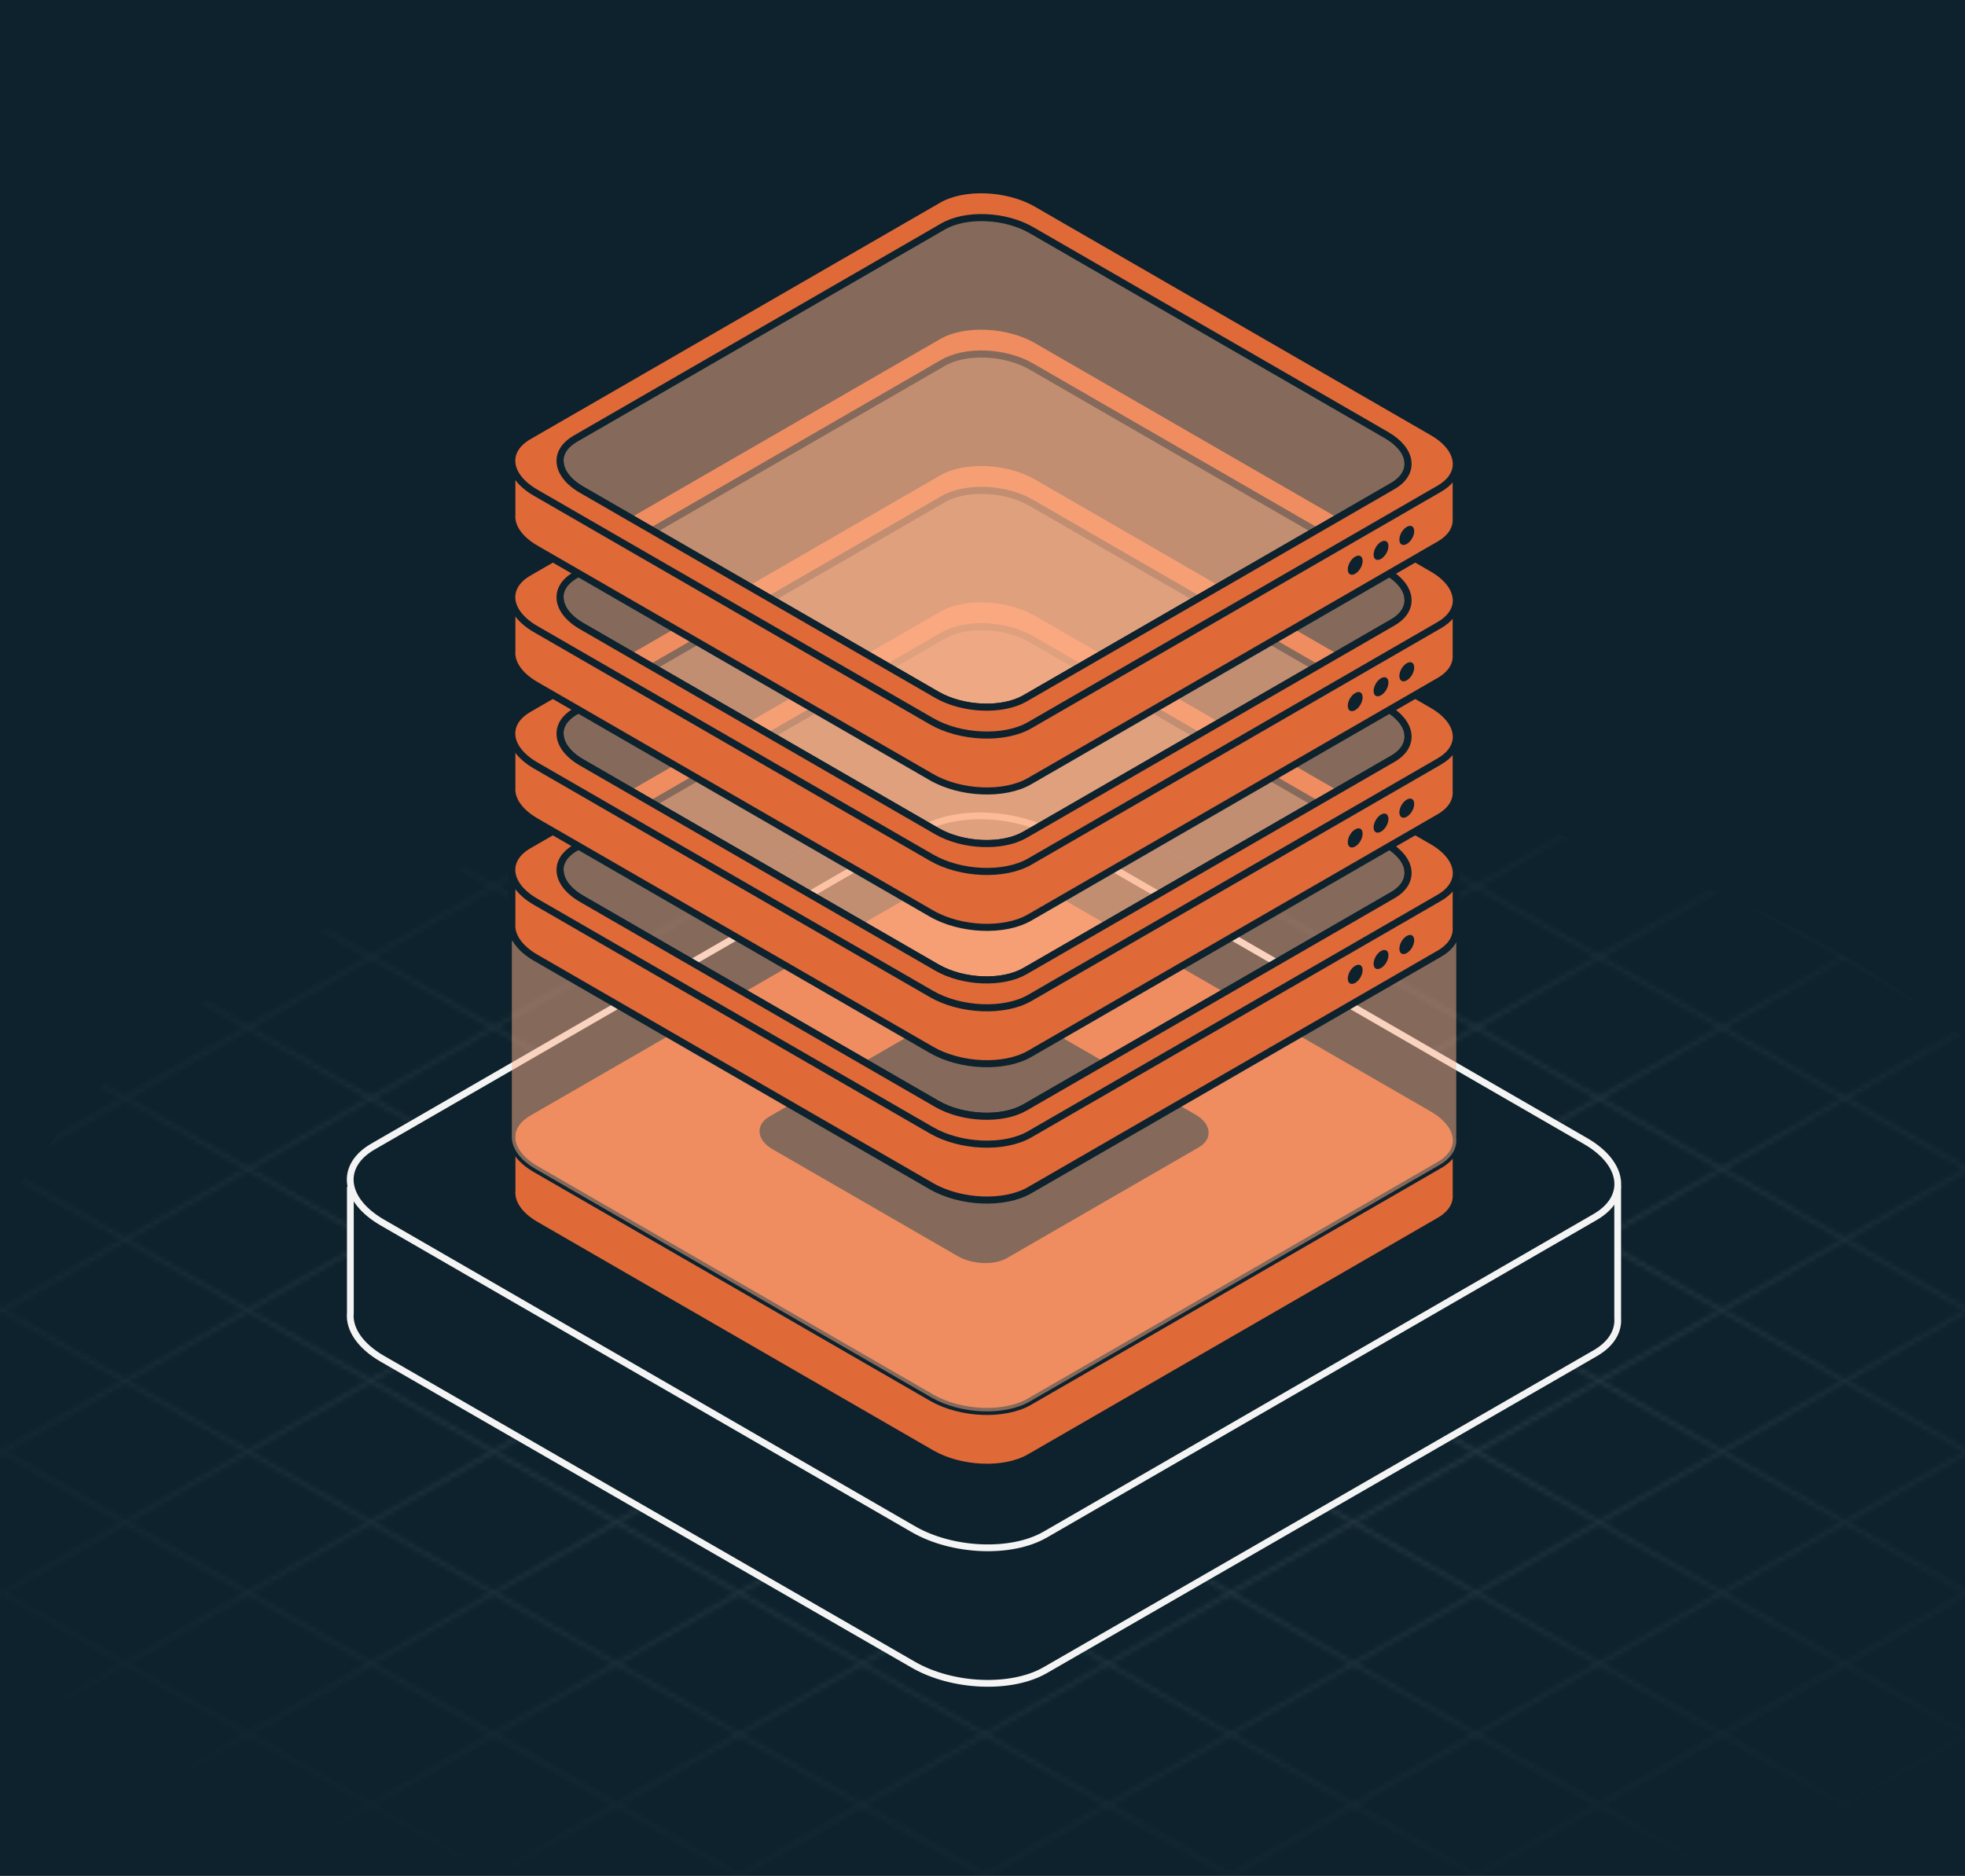 <svg width="419" height="400" viewBox="0 0 419 400" fill="none" xmlns="http://www.w3.org/2000/svg">
<rect x="0" y="0" width="419" height="400" fill="#333333" stroke="none"/>
<g clip-path="url(#clip0_738_4411)">
<rect width="419" height="400" fill="#0D222D"/>
<mask id="mask0_738_4411" style="mask-type:alpha" maskUnits="userSpaceOnUse" x="-340" y="-22" width="1101" height="634">
<g opacity="0.2">
<mask id="path-1-inside-1_738_4411" fill="white">
<path d="M210.002 -21.715L759.511 294.502L210.002 610.718L-339.507 294.502L210.002 -21.715ZM210.002 -22L-340 294.502L210.002 611.003L760.003 294.502L210.002 -22Z"/>
</mask>
<path d="M210.002 -21.715L210.5 -22.581L210.002 -22.869L209.503 -22.581L210.002 -21.715ZM759.511 294.502L760.01 295.368L761.516 294.502L760.01 293.635L759.511 294.502ZM210.002 610.718L209.503 611.585L210.002 611.872L210.5 611.585L210.002 610.718ZM-339.507 294.502L-340.006 293.635L-341.512 294.502L-340.006 295.368L-339.507 294.502ZM210.002 -22L210.5 -22.867L210.002 -23.154L209.503 -22.867L210.002 -22ZM-340 294.502L-340.499 293.635L-342.005 294.502L-340.499 295.368L-340 294.502ZM210.002 611.003L209.503 611.87L210.002 612.157L210.5 611.87L210.002 611.003ZM760.003 294.502L760.502 295.368L762.008 294.502L760.502 293.635L760.003 294.502ZM209.503 -20.848L759.012 295.368L760.01 293.635L210.5 -22.581L209.503 -20.848ZM759.012 293.635L209.503 609.851L210.5 611.585L760.01 295.368L759.012 293.635ZM210.5 609.851L-339.009 293.635L-340.006 295.368L209.503 611.585L210.5 609.851ZM-339.009 295.368L210.5 -20.848L209.503 -22.581L-340.006 293.635L-339.009 295.368ZM209.503 -22.867L-340.499 293.635L-339.501 295.368L210.5 -21.133L209.503 -22.867ZM-340.499 295.368L209.503 611.87L210.5 610.136L-339.501 293.635L-340.499 295.368ZM210.5 611.87L760.502 295.368L759.505 293.635L209.503 610.136L210.5 611.87ZM760.502 293.635L210.5 -22.867L209.503 -21.133L759.505 295.368L760.502 293.635Z" fill="#536269" mask="url(#path-1-inside-1_738_4411)"/>
<path d="M183.809 595.929L733.81 279.43" stroke="#536269" stroke-width="0.76" stroke-miterlimit="10"/>
<path d="M157.619 580.857L707.62 264.358" stroke="#536269" stroke-width="0.76" stroke-miterlimit="10"/>
<path d="M131.429 565.785L681.431 249.287" stroke="#536269" stroke-width="0.76" stroke-miterlimit="10"/>
<path d="M105.239 550.716L655.238 234.215" stroke="#536269" stroke-width="0.76" stroke-miterlimit="10"/>
<path d="M79.049 535.645L629.048 219.143" stroke="#536269" stroke-width="0.76" stroke-miterlimit="10"/>
<path d="M52.856 520.573L602.858 204.072" stroke="#536269" stroke-width="0.76" stroke-miterlimit="10"/>
<path d="M26.667 505.502L576.668 189" stroke="#536269" stroke-width="0.76" stroke-miterlimit="10"/>
<path d="M0.477 490.43L550.475 173.928" stroke="#536269" stroke-width="0.76" stroke-miterlimit="10"/>
<path d="M-25.713 475.358L524.285 158.857" stroke="#536269" stroke-width="0.76" stroke-miterlimit="10"/>
<path d="M-51.906 460.287L498.096 143.785" stroke="#536269" stroke-width="0.76" stroke-miterlimit="10"/>
<path d="M-78.096 445.215L471.906 128.713" stroke="#536269" stroke-width="0.76" stroke-miterlimit="10"/>
<path d="M-104.285 430.143L445.716 113.642" stroke="#536269" stroke-width="0.76" stroke-miterlimit="10"/>
<path d="M-130.475 415.072L419.523 98.57" stroke="#536269" stroke-width="0.76" stroke-miterlimit="10"/>
<path d="M-156.665 400L393.333 83.502" stroke="#536269" stroke-width="0.76" stroke-miterlimit="10"/>
<path d="M-182.858 384.928L367.143 68.43" stroke="#536269" stroke-width="0.76" stroke-miterlimit="10"/>
<path d="M-209.048 369.857L340.954 53.358" stroke="#536269" stroke-width="0.76" stroke-miterlimit="10"/>
<path d="M-235.238 354.785L314.764 38.287" stroke="#536269" stroke-width="0.76" stroke-miterlimit="10"/>
<path d="M-261.427 339.713L288.571 23.215" stroke="#536269" stroke-width="0.76" stroke-miterlimit="10"/>
<path d="M-287.62 324.645L262.381 8.143" stroke="#536269" stroke-width="0.76" stroke-miterlimit="10"/>
<path d="M-313.81 309.573L236.191 -6.928" stroke="#536269" stroke-width="0.76" stroke-miterlimit="10"/>
<path d="M183.809 -6.928L733.81 309.573" stroke="#536269" stroke-width="0.76" stroke-miterlimit="10"/>
<path d="M157.619 8.143L707.62 324.645" stroke="#536269" stroke-width="0.76" stroke-miterlimit="10"/>
<path d="M131.429 23.215L681.431 339.713" stroke="#536269" stroke-width="0.76" stroke-miterlimit="10"/>
<path d="M105.239 38.287L655.238 354.785" stroke="#536269" stroke-width="0.76" stroke-miterlimit="10"/>
<path d="M79.049 53.358L629.048 369.857" stroke="#536269" stroke-width="0.76" stroke-miterlimit="10"/>
<path d="M52.856 68.43L602.858 384.928" stroke="#536269" stroke-width="0.76" stroke-miterlimit="10"/>
<path d="M26.667 83.502L576.668 400" stroke="#536269" stroke-width="0.76" stroke-miterlimit="10"/>
<path d="M0.477 98.57L550.475 415.072" stroke="#536269" stroke-width="0.76" stroke-miterlimit="10"/>
<path d="M-25.713 113.642L524.285 430.143" stroke="#536269" stroke-width="0.76" stroke-miterlimit="10"/>
<path d="M-51.906 128.713L498.096 445.215" stroke="#536269" stroke-width="0.76" stroke-miterlimit="10"/>
<path d="M-78.096 143.785L471.906 460.287" stroke="#536269" stroke-width="0.76" stroke-miterlimit="10"/>
<path d="M-104.285 158.857L445.716 475.358" stroke="#536269" stroke-width="0.76" stroke-miterlimit="10"/>
<path d="M-130.475 173.928L419.523 490.43" stroke="#536269" stroke-width="0.76" stroke-miterlimit="10"/>
<path d="M-156.665 189L393.333 505.502" stroke="#536269" stroke-width="0.76" stroke-miterlimit="10"/>
<path d="M-182.858 204.072L367.143 520.573" stroke="#536269" stroke-width="0.76" stroke-miterlimit="10"/>
<path d="M-209.048 219.143L340.954 535.645" stroke="#536269" stroke-width="0.76" stroke-miterlimit="10"/>
<path d="M-235.238 234.215L314.764 550.716" stroke="#536269" stroke-width="0.76" stroke-miterlimit="10"/>
<path d="M-261.427 249.287L288.571 565.785" stroke="#536269" stroke-width="0.76" stroke-miterlimit="10"/>
<path d="M-287.62 264.358L262.381 580.857" stroke="#536269" stroke-width="0.76" stroke-miterlimit="10"/>
<path d="M-313.81 279.43L236.191 595.929" stroke="#536269" stroke-width="0.76" stroke-miterlimit="10"/>
</g>
</mask>
<g mask="url(#mask0_738_4411)">
<ellipse cx="226" cy="306" rx="239" ry="143" fill="url(#paint0_radial_738_4411)"/>
</g>
<g clip-path="url(#clip1_738_4411)">
<path d="M74.709 280.105V253.317L165.44 253.265L196.795 235.188C203.998 231.043 216.559 231.56 224.88 236.348L254.136 253.212L344.941 253.159V281.086C345.141 283.892 343.58 286.602 340.121 288.595L222.855 356.177C215.652 360.322 203.091 359.805 194.77 355.017L81.543 289.766C76.755 287.003 74.435 283.417 74.699 280.095L74.709 280.105Z" fill="#0D222D" stroke="#F4F4F4" stroke-width="1.445" stroke-linejoin="round"/>
<path d="M222.855 327.269L340.1 259.55C347.303 255.395 346.396 248.129 338.086 243.33L224.869 177.953C216.559 173.154 203.988 172.637 196.795 176.793L79.54 244.501C72.336 248.656 73.243 255.922 81.554 260.721L194.77 326.109C203.081 330.908 215.652 331.424 222.845 327.269H222.855Z" fill="#0D222D" stroke="#F4F4F4" stroke-width="1.445" stroke-linejoin="round"/>
<path d="M109.154 254.024V242.623L176.757 242.581L200.128 229.092C205.496 225.992 214.861 226.382 221.052 229.957L242.851 242.539L310.517 242.497V254.752C310.665 256.851 309.505 258.876 306.921 260.363L219.544 310.806C214.175 313.907 204.81 313.517 198.619 309.941L114.248 261.227C110.683 259.16 108.954 256.492 109.154 254.003V254.024Z" fill="#E06938" stroke="#0D222D" stroke-width="1.508" stroke-linejoin="round"/>
<path d="M219.544 298.889L306.921 248.445C312.289 245.344 311.614 239.945 305.423 236.359L221.052 187.655C214.861 184.08 205.496 183.69 200.128 186.791L112.75 237.234C107.382 240.335 108.057 245.735 114.248 249.32L198.619 298.034C204.81 301.61 214.175 302 219.544 298.899V298.889Z" fill="#E06938" stroke="#0D222D" stroke-width="1.508" stroke-linejoin="round"/>
<path d="M214.376 267.619L255.264 244.005C257.774 242.55 257.458 240.019 254.558 238.352L215.082 215.561C212.182 213.884 207.795 213.705 205.295 215.161L164.407 238.774C161.897 240.229 162.213 242.761 165.113 244.427L204.589 267.218C207.489 268.895 211.876 269.074 214.376 267.619Z" fill="#0D222D" stroke="#0D222D" stroke-width="1.508" stroke-linejoin="round"/>
<path d="M210.463 247.844L216.116 244.575C216.464 244.374 216.422 244.026 216.021 243.794L210.558 240.641C210.157 240.409 209.545 240.388 209.208 240.588L203.545 243.857C203.196 244.058 203.239 244.406 203.639 244.638L209.102 247.791C209.503 248.023 210.115 248.044 210.452 247.844H210.463Z" fill="#E06938"/>
<path d="M109.143 242.022V242.623C109.143 242.423 109.122 242.223 109.143 242.022Z" fill="#E06938" stroke="#0D222D" stroke-width="1.508" stroke-linejoin="round"/>
<path opacity="0.5" d="M306.921 248.445L219.544 298.889C214.175 301.989 204.81 301.599 198.619 298.024L114.248 249.31C110.926 247.401 109.207 244.954 109.143 242.623V200.596L180.996 242.581L198.619 252.759C204.81 256.334 214.175 256.724 219.544 253.623L310.517 200.923V242.507H310.485C310.802 244.722 309.631 246.874 306.921 248.445Z" fill="#FEB28A"/>
<path opacity="0.5" d="M296.997 190.883L218.552 236.169C213.732 238.953 205.327 238.605 199.769 235.399L124.014 191.663C121.029 189.933 119.468 187.729 119.426 185.631C119.373 183.827 120.439 182.097 122.664 180.811L201.108 135.524C205.928 132.74 214.334 133.088 219.902 136.305L295.647 180.03C298.378 181.612 299.918 183.595 300.192 185.525C300.487 187.518 299.443 189.469 296.997 190.883Z" fill="#FEB28A"/>
<path d="M310.507 185.525V197.769C310.654 199.868 309.494 201.893 306.91 203.38L219.533 253.824C214.175 256.924 204.81 256.534 198.609 252.959L114.237 204.245C110.673 202.188 108.943 199.51 109.143 197.021V185.63H119.426C119.468 187.729 121.029 189.933 124.014 191.663L199.769 235.399C205.327 238.605 213.732 238.953 218.552 236.169L296.997 190.883C299.443 189.469 300.487 187.518 300.192 185.525H310.507Z" fill="#E06938" stroke="#0D222D" stroke-width="1.508" stroke-linejoin="round"/>
<path d="M310.507 185.683C310.507 185.683 310.496 185.578 310.485 185.525C310.201 183.363 308.492 181.138 305.413 179.366L221.041 130.662C214.85 127.087 205.485 126.697 200.117 129.798L112.74 180.241C110.124 181.749 108.954 183.806 109.143 185.936C109.344 188.172 111.063 190.492 114.248 192.327L198.619 241.041C204.81 244.617 214.175 244.996 219.544 241.906L306.921 191.452C309.114 190.187 310.306 188.52 310.507 186.759C310.549 186.4 310.549 186.042 310.507 185.683ZM296.997 190.883L218.552 236.169C213.732 238.953 205.327 238.605 199.769 235.399L124.014 191.663C121.029 189.933 119.468 187.729 119.426 185.63C119.373 183.827 120.439 182.097 122.664 180.811L201.108 135.524C205.928 132.74 214.334 133.088 219.902 136.305L295.647 180.03C298.378 181.612 299.918 183.595 300.192 185.525C300.487 187.518 299.443 189.469 296.997 190.883Z" fill="#E06938" stroke="#0D222D" stroke-width="1.508" stroke-linejoin="round"/>
<path d="M290.553 206.871C290.553 207.894 289.857 209.096 288.971 209.602C288.085 210.109 287.389 209.708 287.389 208.685C287.389 207.662 288.085 206.46 288.971 205.953C289.857 205.447 290.553 205.848 290.553 206.86V206.871Z" fill="#0D222D"/>
<path d="M296.058 203.707C296.058 204.73 295.362 205.932 294.476 206.439C293.59 206.945 292.894 206.544 292.894 205.532C292.894 204.519 293.59 203.306 294.476 202.8C295.362 202.294 296.058 202.695 296.058 203.707Z" fill="#0D222D"/>
<path d="M301.553 200.512C301.553 201.535 300.857 202.737 299.971 203.243C299.116 203.749 298.389 203.349 298.389 202.326C298.389 201.303 299.085 200.1 299.971 199.594C300.857 199.088 301.553 199.489 301.553 200.501V200.512Z" fill="#0D222D"/>
<path opacity="0.5" d="M296.997 161.806L218.552 207.092C213.732 209.877 205.327 209.529 199.769 206.323L124.014 162.586C121.029 160.857 119.468 158.653 119.426 156.554C119.373 154.75 120.439 153.021 122.664 151.734L201.108 106.448C205.928 103.663 214.334 104.012 219.902 107.228L295.647 150.954C298.378 152.536 299.918 154.518 300.192 156.448C300.487 158.442 299.443 160.393 296.997 161.806Z" fill="#FEB28A"/>
<path d="M310.507 156.448V168.693C310.654 170.792 309.494 172.816 306.91 174.303L219.533 224.747C214.175 227.848 204.81 227.458 198.609 223.882L114.237 175.168C110.673 173.112 108.943 170.433 109.143 167.944V156.554H119.426C119.468 158.653 121.029 160.857 124.014 162.586L199.769 206.322C205.327 209.529 213.732 209.877 218.552 207.092L296.997 161.806C299.443 160.393 300.487 158.442 300.192 156.448H310.507Z" fill="#E06938" stroke="#0D222D" stroke-width="1.508" stroke-linejoin="round"/>
<path d="M310.507 156.607C310.507 156.607 310.496 156.501 310.485 156.448C310.201 154.286 308.492 152.061 305.413 150.289L221.041 101.586C214.85 98.011 205.485 97.62 200.117 100.721L112.74 151.165C110.124 152.673 108.954 154.729 109.143 156.86C109.344 159.096 111.063 161.416 114.248 163.251L198.619 211.965C204.81 215.54 214.175 215.92 219.544 212.83L306.921 162.376C309.114 161.11 310.306 159.444 310.507 157.682C310.549 157.324 310.549 156.965 310.507 156.607ZM296.997 161.806L218.552 207.092C213.732 209.877 205.327 209.529 199.769 206.323L124.014 162.586C121.029 160.857 119.468 158.653 119.426 156.554C119.373 154.75 120.439 153.021 122.664 151.734L201.108 106.448C205.928 103.664 214.334 104.012 219.902 107.228L295.647 150.954C298.378 152.536 299.918 154.518 300.192 156.448C300.487 158.442 299.443 160.393 296.997 161.806Z" fill="#E06938" stroke="#0D222D" stroke-width="1.508" stroke-linejoin="round"/>
<path d="M290.553 177.784C290.553 178.807 289.857 180.009 288.971 180.515C288.085 181.022 287.389 180.621 287.389 179.598C287.389 178.575 288.085 177.373 288.971 176.866C289.857 176.36 290.553 176.761 290.553 177.773V177.784Z" fill="#0D222D"/>
<path d="M296.058 174.62C296.058 175.643 295.362 176.845 294.476 177.351C293.59 177.858 292.894 177.457 292.894 176.444C292.894 175.432 293.59 174.219 294.476 173.713C295.362 173.207 296.058 173.607 296.058 174.62Z" fill="#0D222D"/>
<path d="M301.553 171.435C301.553 172.458 300.857 173.66 299.971 174.166C299.116 174.673 298.389 174.272 298.389 173.249C298.389 172.226 299.085 171.024 299.971 170.517C300.857 170.011 301.553 170.412 301.553 171.424V171.435Z" fill="#0D222D"/>
<path opacity="0.5" d="M296.997 132.729L218.552 178.016C213.732 180.8 205.327 180.452 199.769 177.246L124.014 133.51C121.029 131.78 119.468 129.576 119.426 127.477C119.373 125.674 120.439 123.944 122.664 122.658L201.108 77.371C205.928 74.587 214.334 74.935 219.902 78.152L295.647 121.877C298.378 123.459 299.918 125.442 300.192 127.372C300.487 129.365 299.443 131.316 296.997 132.729Z" fill="#FEB28A"/>
<path d="M310.507 127.372V139.616C310.654 141.715 309.494 143.74 306.91 145.227L219.533 195.671C214.175 198.771 204.81 198.381 198.609 194.806L114.237 146.092C110.673 144.035 108.943 141.357 109.143 138.868V127.477H119.426C119.468 129.576 121.029 131.78 124.014 133.51L199.769 177.246C205.327 180.452 213.732 180.8 218.552 178.016L296.997 132.73C299.443 131.316 300.487 129.365 300.192 127.372H310.507Z" fill="#E06938" stroke="#0D222D" stroke-width="1.508" stroke-linejoin="round"/>
<path d="M310.507 127.53C310.507 127.53 310.496 127.425 310.485 127.372C310.201 125.21 308.492 122.985 305.413 121.213L221.041 72.509C214.85 68.934 205.485 68.544 200.117 71.644L112.74 122.088C110.124 123.596 108.954 125.653 109.143 127.783C109.344 130.019 111.063 132.339 114.248 134.174L198.619 182.888C204.81 186.464 214.175 186.843 219.544 183.753L306.921 133.299C309.114 132.033 310.306 130.367 310.507 128.606C310.549 128.247 310.549 127.889 310.507 127.53ZM296.997 132.729L218.552 178.016C213.732 180.8 205.327 180.452 199.769 177.246L124.014 133.51C121.029 131.78 119.468 129.576 119.426 127.477C119.373 125.674 120.439 123.944 122.664 122.658L201.108 77.371C205.928 74.587 214.334 74.935 219.902 78.152L295.647 121.877C298.378 123.459 299.918 125.442 300.192 127.372C300.487 129.365 299.443 131.316 296.997 132.729Z" fill="#E06938" stroke="#0D222D" stroke-width="1.508" stroke-linejoin="round"/>
<path d="M290.553 148.707C290.553 149.73 289.857 150.933 288.971 151.439C288.085 151.945 287.389 151.544 287.389 150.521C287.389 149.498 288.085 148.296 288.971 147.79C289.857 147.284 290.553 147.684 290.553 148.697V148.707Z" fill="#0D222D"/>
<path d="M296.058 145.543C296.058 146.566 295.362 147.769 294.476 148.275C293.59 148.781 292.894 148.38 292.894 147.368C292.894 146.355 293.59 145.143 294.476 144.636C295.362 144.13 296.058 144.531 296.058 145.543Z" fill="#0D222D"/>
<path d="M301.553 142.348C301.553 143.371 300.857 144.573 299.971 145.079C299.116 145.586 298.389 145.185 298.389 144.162C298.389 143.139 299.085 141.937 299.971 141.43C300.857 140.924 301.553 141.325 301.553 142.337V142.348Z" fill="#0D222D"/>
<path opacity="0.5" d="M296.997 103.642L218.552 148.929C213.732 151.713 205.327 151.365 199.769 148.159L124.014 104.423C121.029 102.693 119.468 100.489 119.426 98.39C119.373 96.587 120.439 94.857 122.664 93.571L201.108 48.284C205.928 45.5 214.334 45.848 219.902 49.065L295.647 92.79C298.378 94.372 299.918 96.355 300.192 98.285C300.487 100.278 299.443 102.229 296.997 103.642Z" fill="#FEB28A"/>
<path d="M310.507 98.285V110.529C310.654 112.628 309.494 114.653 306.91 116.14L219.533 166.584C214.175 169.684 204.81 169.294 198.609 165.719L114.237 117.005C110.673 114.948 108.943 112.269 109.143 109.781V98.39H119.426C119.468 100.489 121.029 102.693 124.014 104.423L199.769 148.159C205.327 151.365 213.732 151.713 218.552 148.929L296.997 103.643C299.443 102.229 300.487 100.278 300.192 98.285H310.507Z" fill="#E06938" stroke="#0D222D" stroke-width="1.508" stroke-linejoin="round"/>
<path d="M310.507 98.443C310.507 98.443 310.496 98.338 310.485 98.285C310.201 96.123 308.492 93.898 305.413 92.126L221.041 43.422C214.85 39.847 205.485 39.457 200.117 42.557L112.74 93.001C110.124 94.509 108.954 96.566 109.143 98.696C109.344 100.932 111.063 103.252 114.248 105.087L198.619 153.801C204.81 157.377 214.175 157.756 219.544 154.666L306.921 104.212C309.114 102.946 310.306 101.28 310.507 99.519C310.549 99.16 310.549 98.802 310.507 98.443ZM296.997 103.642L218.552 148.929C213.732 151.713 205.327 151.365 199.769 148.159L124.014 104.423C121.029 102.693 119.468 100.489 119.426 98.39C119.373 96.587 120.439 94.857 122.664 93.571L201.108 48.284C205.928 45.5 214.334 45.848 219.902 49.065L295.647 92.79C298.378 94.372 299.918 96.355 300.192 98.285C300.487 100.278 299.443 102.229 296.997 103.642Z" fill="#E06938" stroke="#0D222D" stroke-width="1.508" stroke-linejoin="round"/>
<path d="M290.553 119.62C290.553 120.643 289.857 121.846 288.971 122.352C288.085 122.858 287.389 122.457 287.389 121.434C287.389 120.411 288.085 119.209 288.971 118.703C289.857 118.196 290.553 118.597 290.553 119.61V119.62Z" fill="#0D222D"/>
<path d="M296.058 116.456C296.058 117.479 295.362 118.682 294.476 119.188C293.59 119.694 292.894 119.293 292.894 118.281C292.894 117.268 293.59 116.056 294.476 115.549C295.362 115.043 296.058 115.444 296.058 116.456Z" fill="#0D222D"/>
<path d="M301.553 113.271C301.553 114.294 300.857 115.497 299.971 116.003C299.116 116.509 298.389 116.108 298.389 115.085C298.389 114.062 299.085 112.86 299.971 112.354C300.857 111.848 301.553 112.248 301.553 113.261V113.271Z" fill="#0D222D"/>
</g>
</g>
<defs>
<radialGradient id="paint0_radial_738_4411" cx="0" cy="0" r="1" gradientUnits="userSpaceOnUse" gradientTransform="translate(226 281) rotate(90) scale(134.5 280.783)">
<stop stop-color="#D9D9D9"/>
<stop offset="1" stop-color="#D9D9D9" stop-opacity="0"/>
</radialGradient>
<clipPath id="clip0_738_4411">
<rect width="419" height="400" fill="white"/>
</clipPath>
<clipPath id="clip1_738_4411">
<rect width="271.729" height="320" fill="white" transform="translate(73.96 39.71)"/>
</clipPath>
</defs>
</svg>

